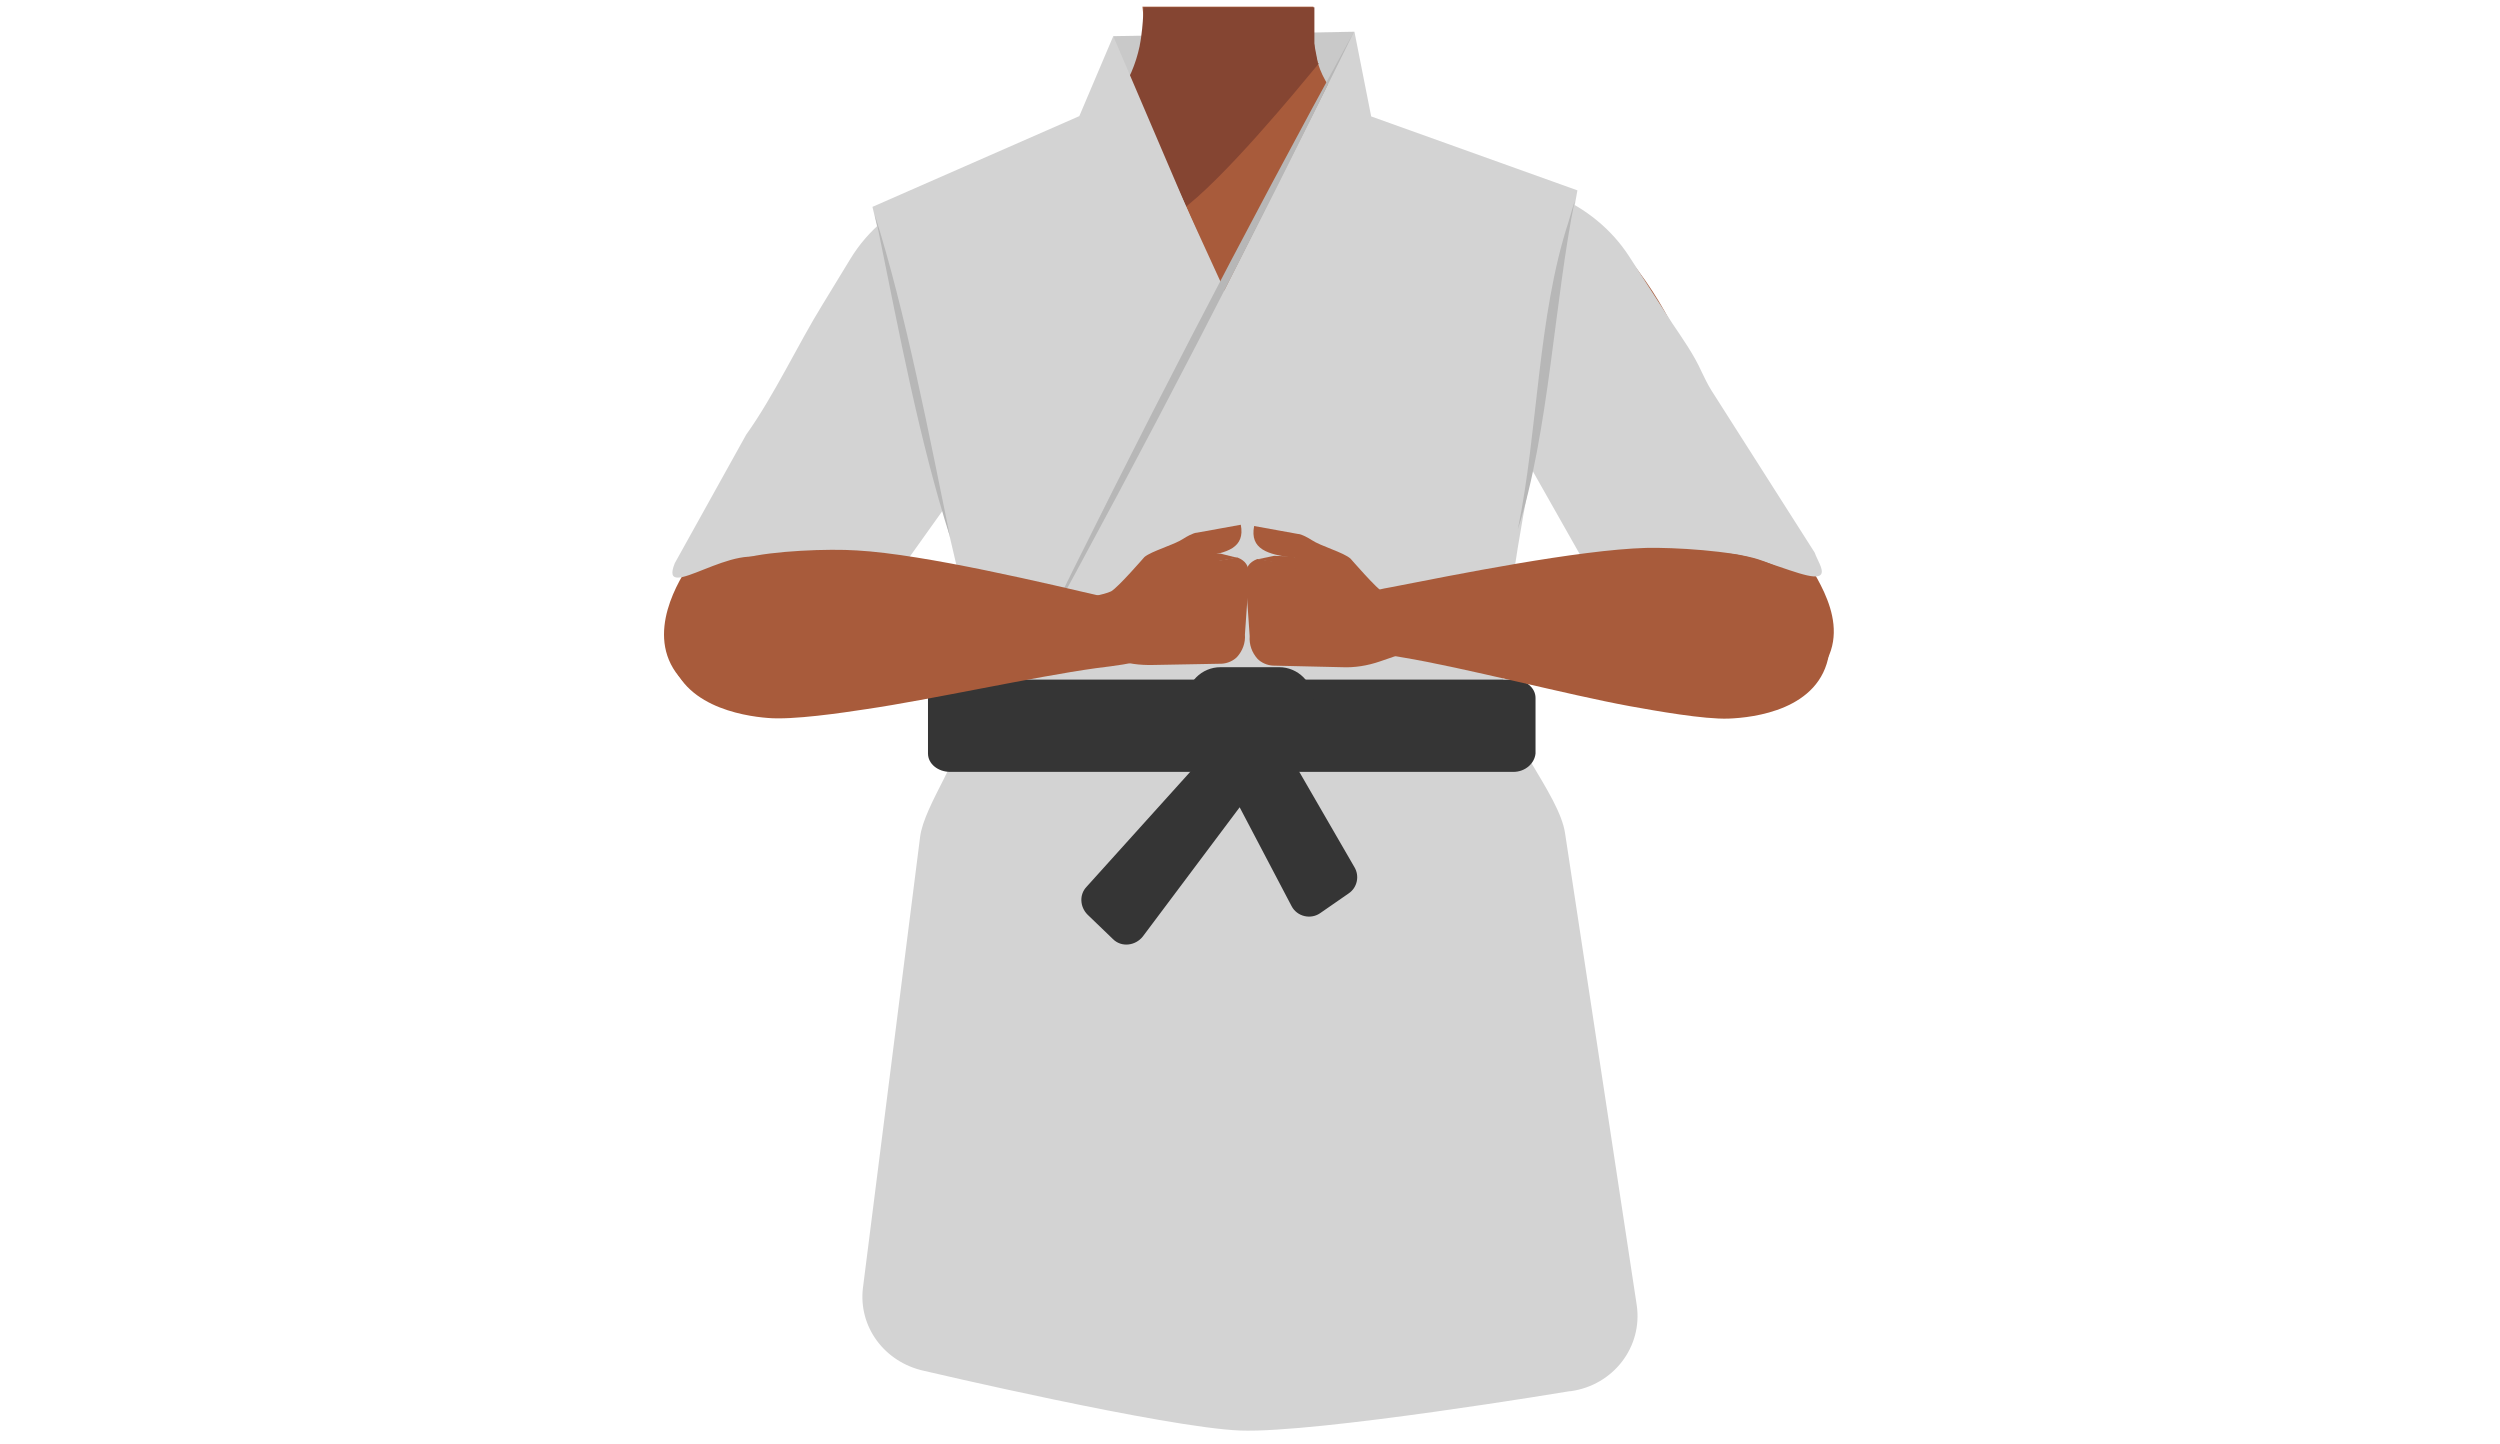 <?xml version="1.0" encoding="utf-8"?>
<!-- Generator: Adobe Illustrator 26.0.3, SVG Export Plug-In . SVG Version: 6.00 Build 0)  -->
<svg version="1.1" id="Calque_1" xmlns="http://www.w3.org/2000/svg" xmlns:xlink="http://www.w3.org/1999/xlink" x="0px" y="0px"
	 viewBox="0 0 788 455" style="enable-background:new 0 0 788 455;" xml:space="preserve">
<style type="text/css">
	.st0{fill:#C9C9C9;}
	.st1{fill:#A85B3B;}
	.st2{fill:#854532;}
	.st3{fill:#D3D3D3;}
	.st4{fill:#B7B7B7;}
	.st5{fill:#353535;}
</style>
<g>
	<polygon class="st0" points="426.6,43.2 350.8,43.2 350.9,11.4 426.8,10 	"/>
	<path class="st1" d="M496.2,90.7c-0.6,39.3-13.5,40.1-24.4,49.4c-12.9,11-8.5,51.1-17.6,65.4c-2.6,3.9-11.7,10.3-16.2,9.3
		c-12.8-3-24.5-31.4-35.6-38.5c-6.4-4.2-24.1-3.7-30.9,0c-11.4,6.3-22.8,35.7-35.6,38.5c-4.5,1-13.6-5.3-16.2-9.3
		c-9.1-14.3-4.7-54.4-17.6-65.4c-10.9-9.3-20.6-7.1-21.4-46.3c-0.4-27.2,19.4-35.1,19.4-35.1l41-20.3c2.7-1.3,5.2-3,7.6-5
		c0.7-0.6,1.3-1.2,2-1.8c0.2-0.2,0.4-0.4,0.7-0.6c0,0,0,0,0-0.1c5.7-5.9,9.5-13.7,9.4-21.8l-0.7-7H414l0.1,5.4v0.8v4.3
		c0,0.5,0.1,1,0.1,1.5c0.2,1.9,0.6,3.9,1.2,5.8c0.8,2.6,1.9,4.9,3.4,7.2c2.8,4.3,6.6,7.8,11.4,10.1l41.4,20.5c1,0.5,2.1,1,3.3,1.3
		C482.1,61.6,496.6,66.9,496.2,90.7z"/>
	<path class="st1" d="M490.2,62c25.1,13.1,38.1,43.2,38.1,43.2s31.6,55.3,42.4,73.5c5,8.6,15.9,26.4-5.1,39.7l0,0
		c-17.4,11-30.9-4.1-36.6-11.8c-11.6-15.7-31.7-50.1-45.5-63.5c-10.3-10-30.3-21.3-35.4-45.4c0,0-6.3-19.3,9.6-32.1l0.6-0.5
		C467.3,57.9,479.9,56.6,490.2,62L490.2,62z"/>
	<path class="st1" d="M320.6,60.9l-0.7-0.4c-17.9-10-33.3,3.2-33.3,3.2c-20.3,13.8-23.4,36.5-28.7,49.9c-7.2,17.9-31.5,49.4-41.7,66
		c-5.1,8.2-13.9,26.3,2.9,38.3l0,0c20.3,14.5,32.6-2.1,38.7-10.1c12.9-16.9,52.2-66.9,52.2-66.9s23.1-23.4,25.8-51.6
		C336.8,77.7,330.9,66.5,320.6,60.9z"/>
	<path class="st2" d="M415.7,20l-1,1.2c-5.3,6.4-29.4,35.8-42.7,45.3c-3.3,2.4-5.8,3.5-7.4,2.8c-5.8-2.8-13.3-28-15.5-35.9
		c0.7-0.6,1.3-1.2,2-1.8c0.1,0,0.1,0,0.2-0.1c0.1-0.2,0.3-0.4,0.5-0.5c0,0,0,0,0-0.1c0.2-0.2,0.4-0.5,0.5-0.7l0.1-0.1
		c3.4-4.6,5.6-9.9,6.8-15.5c0-0.2,0.1-0.4,0.1-0.6c0.3-1.4,0.5-3.1,0.7-4.9c0.1-0.7,0.1-1.4,0.2-2.2c0.1-1.4,0.2-3,0.3-4.6h53.8
		v11.4l0.1,0.7v0.1l0.1,0.7l0.9,4.7L415.7,20z"/>
	<path class="st3" d="M573.5,177.6c-0.5-1.2-1.1-2.2-1.5-3.4L539.4,123c-1.1-1.8-2.1-3.8-3-5.7c-2.4-5.4-6-10.5-9.3-15.4l-13.6-21.1
		c-5.5-8.5-13.6-15.1-23.2-19.2l-64.8-27.1l-33.6,70l-32.7-71.4L292,61.3c-10,4.2-18.4,11.2-23.9,20.2l-8.9,14.6
		c-7.5,12.1-15.2,28.6-24,40.9l-22.5,40.5c-5.5,13.6,20.1-8.3,30.2-0.2c10.1,8.1,10.9,42.1,19.5,32.3c0.1-0.1,0.3-0.3,0.3-0.4
		l44.5-62.4l-2.8,79.5c0.1,10.3-13.2,27.4-14.4,37.6l-18,142c-1.5,12.3,6.8,23.5,19.3,26.2c0,0,76.2,17.9,99.6,18.8
		c24.1,0.9,103.9-12.4,103.9-12.4c0.1,0,0.3,0,0.3,0c13.5-1.9,22.7-14,20.8-27.1l-22.6-148.8c-1.8-12.3-19.7-31.6-19.6-43.9
		c0.3-28.9,9.2-70.6,9.2-70.6l35.3,62.4c9.3,9.7,8.4-25.2,18.5-34.1C546,167.8,579.6,190.6,573.5,177.6z"/>
	<path class="st3" d="M350.9,11.4l-10.7,25.2L275,65.2L301.9,180c1.6,6.6,7.5,12.9,11.2,18.5l4.2,6.3l138.6,1.9l6.2-9.6
		c3.5-5.2,12-11.1,13.7-17.3L497.2,60l-65-23.3l-5.3-26.8l-41.4,82.4L350.9,11.4z"/>
	<g>
		<path class="st4" d="M426.6,10.3c-31.8,65.1-65.4,130.1-100.3,193.6C358.2,138.7,391.8,73.7,426.6,10.3L426.6,10.3z"/>
	</g>
	<g>
		<path class="st4" d="M275.7,67.6c9.8,30.9,17.3,70.2,23.8,101.8c-9.8-30.8-16.1-64.7-22.6-96.5L275.7,67.6z"/>
	</g>
	<g>
		<path class="st4" d="M496.4,63.1c-6.4,31-8.2,73.6-18,103.8c6.4-30.9,6.2-67,16-97L496.4,63.1z"/>
	</g>
	<g>
		<path class="st5" d="M477,243.3H299.5c-3.8,0-7-2.5-7-5.8v-17.5c0-3.2,2.9-5.8,7-5.8H477c3.8,0,7,2.5,7,5.8v17.5
			C483.7,240.6,480.8,243.3,477,243.3z"/>
		<path class="st5" d="M403.2,244.9h-18.5c-5.9,0-10.8-4.8-10.8-10.8v-13c0-5.9,4.8-10.8,10.8-10.8h18.5c5.9,0,10.8,4.8,10.8,10.8
			v13C414.3,240,409.4,244.9,403.2,244.9z"/>
		<path class="st5" d="M388.3,228.7l-45.8,50.8c-2.4,2.5-2.1,6.4,0.3,8.8l8,7.7c2.7,2.7,7.1,2.1,9.4-0.8l39.8-53.1l-16.8-2
			l23.9,45.5c1.7,3.3,6.1,4.4,9.2,2.1l8.8-6.1c2.7-1.8,3.5-5.5,1.8-8.3l-29.5-51L388.3,228.7z"/>
	</g>
	<path class="st1" d="M576.5,206.1c-2.8,17.7-23.8,20.1-31.6,20.4s-23.3-2.5-31.1-3.9c-19.7-3.6-52.4-12.2-71.8-15.4
		c-12.8-2.1-19.4-2.9-20.2-11.3c-0.7-7.8,11.7-9.9,16.6-10.8c20-3.9,59.1-11.8,80.5-12.4c8.8-0.2,26.8,0.9,35.3,3.6
		C577.8,184,577.3,201,576.5,206.1z"/>
	<path class="st1" d="M211.1,204.7c2.1,17.7,23.1,21,30.9,21.6c7.8,0.7,23.4-1.6,31.2-2.8c19.8-2.9,52.8-10.2,72.3-12.9
		c12.8-1.6,19.5-2.2,20.8-10.6c1-7.7-11.3-10.3-16.2-11.4c-19.8-4.6-58.6-13.9-80-15.1c-8.8-0.6-26.8,0.1-35.4,2.4
		C210.5,182.5,210.5,199.5,211.1,204.7z"/>
	<path class="st1" d="M341.4,204.5l-2.8-7.7c-0.2-0.3-0.2-0.8-0.4-1.1c-1-4.6,3.9-7.3,3.9-7.3s5.8-0.9,8.1-2
		c2.1-1.1,10.5-10.8,10.5-10.8c2.2-1.9,9.3-3.8,12.3-5.8c0.9-0.6,3.2-1.9,4.3-1.9l13.8-2.5c1.4,7.2-4.2,9-12.5,10
		c-2.5,0.3,5.7,1.3,5.7,1.3l5.7-1c2.7,1.1,3.6,2.6,3.7,5.6l-1.3,18.7c0.2,2.6-0.7,5.1-2.5,7.1l0,0c-1.2,1.2-3,2-4.8,2.1l-21.7,0.4
		c-4.1,0.1-8.2-0.4-12-1.8L341.4,204.5z"/>
	<path class="st1" d="M384.7,174.5l-5.9,0.2l-12.8,7.5l-1.4,2.5l-8.4,5.1l3.8-0.7c3.1-0.6,6.2,0.4,8.4,2.7l1,1.1l-1.7-7.1l11.1-8
		l11.1-2L384.7,174.5z"/>
	<path class="st1" d="M444.8,205.1l2.8-7.7c0.2-0.3,0.2-0.8,0.4-1.1c0.9-4.5-1.9-9-6.4-10l0,0c0,0-3.2,1.8-5.4,0.6
		c-2.1-1.1-10.5-10.8-10.5-10.8c-2.2-2-9.3-3.9-12.3-5.9c-0.9-0.6-3.2-1.9-4.3-1.9l-13.8-2.5c-1.4,7.3,4.2,9,12.5,10
		c2.5,0.3-5.7,1.3-5.7,1.3l-5.8-0.9c-2.7,1.1-3.6,2.6-3.7,5.6l1.3,18.7c-0.2,2.7,0.7,5.2,2.5,7.2l0,0c1.2,1.2,3,2,4.8,2.1l21.7,0.5
		c4.1,0.2,8.2-0.5,12-1.8L444.8,205.1z"/>
	<path class="st1" d="M401.6,175.2l5.9,0.2l12.7,7.4l1.4,2.5l8.4,5.1l-3.8-0.7c-3-0.6-6.2,0.4-8.4,2.7l-1,1.1l1.7-7.1l-11.1-8.1
		l-11.1-2L401.6,175.2z"/>
</g>
</svg>
